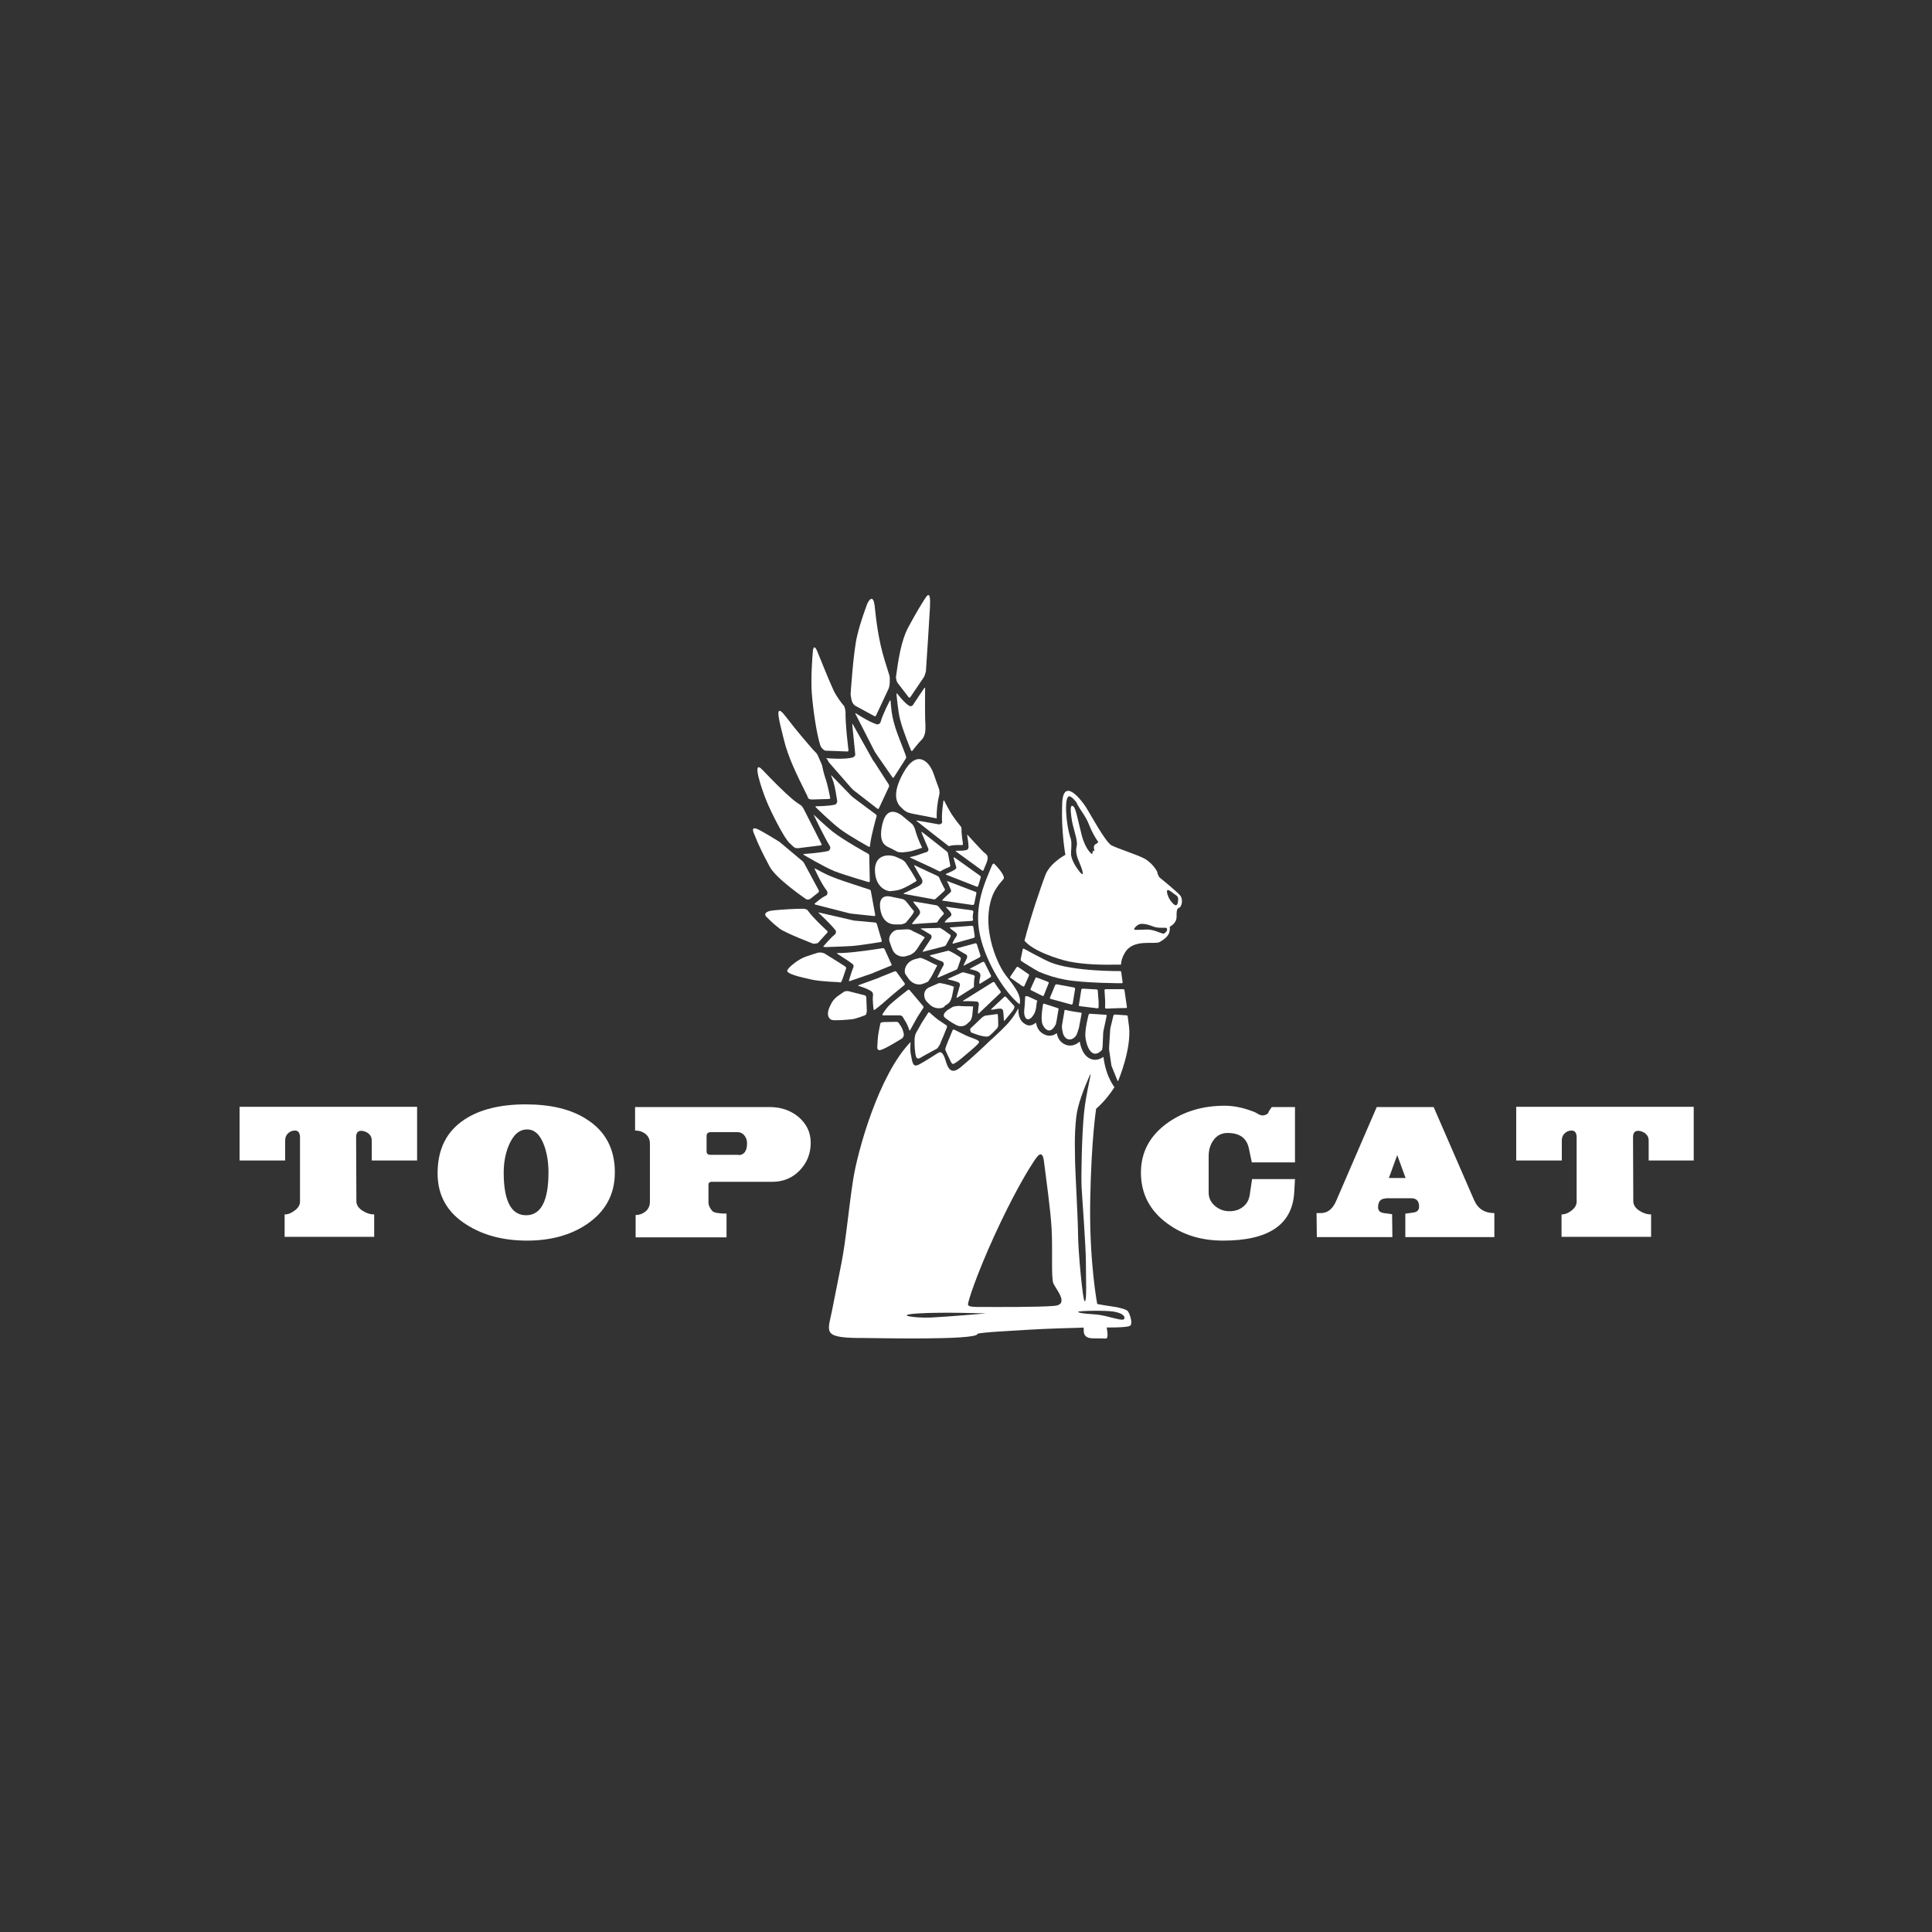 <svg width="350" height="350" viewBox="0 0 350 350" fill="none" xmlns="http://www.w3.org/2000/svg">
<rect x="0" y="0" width="350" height="350" fill="#333333" stroke="none"/>
<path fill-rule="evenodd" clip-rule="evenodd" d="M213.779 162.189C213.192 161.505 210.016 158.914 210.016 158.914C210.016 158.914 209.673 158.328 209.673 158.083C209.673 157.79 208.696 156.324 207.425 155.591C206.106 154.858 202.489 153.734 201.365 153.147C200.241 152.561 197.406 147.233 196.624 146.06C195.842 144.887 192.567 140.635 192.421 145.669C192.225 150.703 193.007 154.858 193.007 154.858C193.007 154.858 190.319 156.275 189.439 158.377C188.608 160.478 186.556 166.588 185.627 170.302L185.578 170.4C187.191 172.355 191.785 173.772 193.545 174.163C196.673 174.799 199.898 174.799 203.075 174.75C203.124 174.017 203.32 173.381 203.76 172.648C205.226 169.96 209.282 171.182 210.113 170.644C210.944 170.156 211.726 169.569 211.873 168.738C212.019 167.907 211.873 167.907 211.873 167.907C211.873 167.907 213.143 167.321 213.143 166.148C213.143 164.975 213.192 164.584 213.632 164.437C214.121 164.242 214.365 162.873 213.779 162.189ZM198.188 153.294C198.041 153.734 198.579 154.858 198.383 154.907C197.943 155.102 196.673 153.978 195.988 151.388C195.304 148.748 194.913 146.549 194.522 146.158C194.131 145.767 193.789 145.865 194.082 147.966C194.327 150.068 195.304 152.121 195.06 153.245C194.767 154.369 195.158 155.395 195.549 156.275C195.94 157.155 196.673 159.256 195.597 157.937C194.522 156.617 194.131 155.542 194.033 154.858C193.985 154.125 194.229 152.805 193.985 151.974C193.056 149.286 192.763 144.301 193.691 144.252C194.082 144.252 194.913 145.132 195.06 145.474C195.5 146.5 196.722 147.869 197.259 149.335C197.846 150.801 198.383 151.681 198.872 152.414C199.165 152.805 198.334 152.756 198.188 153.294ZM210.651 169.129C210.211 169.031 208.891 168.347 207.718 168.396C206.497 168.445 205.617 168.494 205.47 168.396C205.324 168.298 206.008 167.419 206.692 167.37C207.621 167.321 208.403 167.663 209.087 167.907C210.064 168.201 211.091 168.005 211.286 168.103C211.384 168.152 211.433 168.249 211.433 168.445C211.384 168.787 210.895 169.227 210.651 169.129ZM213.046 163.997C212.704 164.046 212.019 163.166 211.873 162.873C211.677 162.629 211.237 161.505 211.482 161.26C211.726 161.065 212.704 161.993 212.997 162.14C213.241 162.287 213.437 162.531 213.437 162.824C213.437 163.166 213.388 163.948 213.046 163.997Z" fill="white"/>
<path fill-rule="evenodd" clip-rule="evenodd" d="M188.265 176.069C189.78 176.704 191.393 177.193 193.006 177.486C196.476 178.122 203.221 178.122 203.221 178.122C203.318 178.122 203.416 178.024 203.367 177.926L203.123 176.118C203.123 176.02 203.025 175.922 202.927 175.922C202.927 175.922 194.325 176.02 190.22 174.31C188.851 173.723 185.479 171.866 185.479 171.866C185.381 171.817 185.284 171.866 185.284 171.964L184.893 173.821C184.893 173.919 184.941 174.065 185.039 174.114C184.99 174.114 187.825 175.874 188.265 176.069Z" fill="white"/>
<path fill-rule="evenodd" clip-rule="evenodd" d="M201.95 183.792C201.852 183.792 201.755 183.89 201.706 183.988L201.168 186.187C201.168 186.285 201.119 186.48 201.119 186.578L200.924 189.755C200.924 189.852 200.924 190.048 200.924 190.146L201.315 192.834C201.315 192.932 201.364 193.127 201.413 193.225L202.439 195.766C202.488 195.864 202.537 195.864 202.586 195.766C202.586 195.766 204.98 190.097 204.541 186.04C204.443 185.258 204.296 184.134 204.296 184.134C204.296 184.036 204.198 183.939 204.101 183.939L201.95 183.792Z" fill="white"/>
<path fill-rule="evenodd" clip-rule="evenodd" d="M193.446 183.059C193.251 183.01 193.055 182.961 193.055 182.961C192.958 182.961 192.86 182.961 192.86 182.961V183.01C192.762 183.596 192.42 185.551 192.42 185.551C192.42 185.649 192.371 185.845 192.371 185.942C192.371 185.942 192.42 187.115 192.762 187.653C193.397 188.728 194.522 188.337 195.01 187.506C195.108 187.36 195.401 186.382 195.401 186.382C195.45 186.284 195.499 186.089 195.499 185.991L195.939 183.645C195.988 183.547 195.89 183.45 195.792 183.45C195.89 183.45 194.326 183.254 193.446 183.059Z" fill="white"/>
<path fill-rule="evenodd" clip-rule="evenodd" d="M191.783 182.716C191.783 182.716 191.686 182.668 191.588 182.619L189.193 181.837C189.095 181.788 188.997 181.837 188.949 181.983C188.949 181.983 188.509 184.378 188.802 185.405C188.997 185.991 189.682 187.066 190.513 186.529C190.952 186.235 191.246 185.6 191.246 185.6C191.295 185.502 191.343 185.356 191.343 185.209C191.392 185.16 191.637 183.45 191.783 182.716Z" fill="white"/>
<path fill-rule="evenodd" clip-rule="evenodd" d="M187.923 181.299C187.923 181.299 187.825 181.25 187.727 181.201L186.359 180.566C186.261 180.517 186.115 180.468 185.968 180.468C185.968 180.468 185.724 180.419 185.724 180.566C185.675 181.103 185.675 181.69 185.626 182.227C185.577 182.716 185.479 183.303 185.577 183.84C186.017 185.649 187.385 184.036 187.581 183.058C187.581 183.009 187.581 183.009 187.581 183.009C187.63 182.96 187.63 182.814 187.679 182.716L187.825 181.543C187.923 181.396 187.923 181.299 187.923 181.299Z" fill="white"/>
<path fill-rule="evenodd" clip-rule="evenodd" d="M200.192 181.006C200.24 181.592 200.192 182.521 200.192 182.521C200.192 182.619 200.289 182.716 200.387 182.716C200.387 182.716 201.218 182.716 201.707 182.667C202.538 182.618 204.004 182.618 204.004 182.618C204.101 182.618 204.199 182.521 204.15 182.423L203.71 179.393C203.71 179.295 203.613 179.197 203.466 179.197H200.289C200.192 179.197 200.094 179.295 200.094 179.393C200.094 179.442 200.143 180.419 200.192 181.006Z" fill="white"/>
<path fill-rule="evenodd" clip-rule="evenodd" d="M194.081 181.983C194.179 182.032 194.277 181.934 194.326 181.836L194.766 179.148C194.766 179.051 194.717 178.953 194.619 178.904L191.442 178.317C191.344 178.317 191.198 178.366 191.149 178.464L190.22 180.712C190.171 180.81 190.22 180.908 190.318 180.957L194.081 181.983Z" fill="white"/>
<path fill-rule="evenodd" clip-rule="evenodd" d="M188.851 180.419C188.949 180.468 189.047 180.419 189.096 180.321L189.975 178.122C190.024 178.024 189.975 177.926 189.878 177.877L187.825 177.095C187.727 177.046 187.581 177.095 187.581 177.193L186.701 179.148C186.652 179.246 186.701 179.344 186.799 179.392L188.851 180.419Z" fill="white"/>
<path fill-rule="evenodd" clip-rule="evenodd" d="M184.698 178.268C184.747 178.317 184.747 178.317 184.747 178.317C184.795 178.366 184.844 178.415 184.844 178.415C185.089 178.562 185.333 178.708 185.333 178.708C185.431 178.757 185.529 178.708 185.577 178.611L186.408 176.753C186.457 176.656 186.408 176.509 186.311 176.46L184.453 175.189C184.356 175.14 184.258 175.14 184.16 175.238L183.036 176.9C182.987 176.998 182.987 177.144 183.085 177.193C183.183 177.144 184.062 177.926 184.698 178.268Z" fill="white"/>
<path fill-rule="evenodd" clip-rule="evenodd" d="M196.133 179.1C196.036 179.1 195.938 179.148 195.889 179.295L195.449 182.081C195.449 182.179 195.498 182.276 195.547 182.276C195.547 182.276 195.547 182.276 195.596 182.276C196.72 182.423 198.822 182.667 198.822 182.667C198.919 182.667 199.017 182.619 199.017 182.472C199.017 182.472 199.066 181.397 198.968 180.761C198.919 180.273 198.87 179.442 198.87 179.442C198.87 179.344 198.773 179.246 198.675 179.246L196.133 179.1Z" fill="white"/>
<path fill-rule="evenodd" clip-rule="evenodd" d="M199.702 189.901C199.702 189.803 199.751 189.607 199.751 189.509L199.849 187.164C199.849 187.066 199.897 186.87 199.897 186.773L200.484 184.036C200.533 183.938 200.435 183.84 200.337 183.84L197.454 183.645C197.356 183.645 197.258 183.693 197.209 183.84C197.209 183.84 196.525 186.382 196.623 187.75C196.721 189.119 197.649 192.295 199.653 190.194C199.653 190.145 199.702 189.901 199.702 189.901Z" fill="white"/>
<path fill-rule="evenodd" clip-rule="evenodd" d="M204.297 237.505C203.955 237.162 202.586 236.82 201.462 236.674C200.338 236.527 198.774 236.234 198.774 236.234C198.774 236.234 197.308 228.658 197.503 217.515C197.699 206.371 198.578 200.848 198.578 200.848C198.578 200.848 200.289 199.48 201.902 196.938L201.804 196.841C200.729 195.277 200.142 193.419 199.898 191.464C198.529 192.442 196.917 192.051 196.086 190.291C195.841 189.754 195.695 189.216 195.597 188.679C194.815 189.412 193.691 189.705 192.664 189.07C191.931 188.63 191.589 187.945 191.443 187.163C190.758 187.701 189.83 187.848 188.852 187.212C188.168 186.772 187.826 186.088 187.679 185.257C187.093 185.746 186.408 185.99 185.675 185.502C184.698 184.915 184.454 183.84 184.502 182.716C184.405 182.814 184.307 182.96 184.258 183.058C184.111 183.351 183.476 184.426 182.499 185.502C180.935 187.163 179.077 188.776 179.077 188.776C178.98 188.874 178.833 189.021 178.735 189.118C178.735 189.118 176.194 191.562 173.994 193.371C171.795 195.179 171.502 192.491 171.111 191.562C170.72 190.634 170.426 190.438 169.889 190.78C169.351 191.122 167.689 192.198 166.516 192.833C165.343 193.468 165.295 192.442 165.05 191.22C164.806 190.047 164.952 189.509 164.952 188.776C159.185 194.739 155.324 208.62 154.542 213.8C153.711 219.176 153.271 224.553 152.44 228.805C151.61 233.057 151.365 234.181 150.681 237.651C149.899 241.512 148.922 242.441 156.839 242.392C158.452 242.392 176.927 242.832 177.073 241.659C177.122 241.366 184.502 241.023 186.653 240.877C188.852 240.73 194.913 240.535 195.646 240.535C196.379 240.535 196.33 240.29 196.33 241.121C196.33 241.952 196.868 242.392 197.747 242.441C198.578 242.49 199.458 242.441 200.338 242.49C200.924 242.539 200.484 240.486 200.484 240.486C200.484 240.486 204.052 240.535 204.688 240.193C205.323 239.851 204.639 237.896 204.297 237.505ZM168.765 238.677C165.832 238.824 161.776 238.238 166.272 237.944C170.769 237.651 178.589 237.944 178.589 237.944C178.589 237.944 171.697 238.531 168.765 238.677ZM190.954 236.576C188.021 236.82 180.69 236.771 178.686 236.771C176.682 236.771 175.412 236.82 175.363 236.332C175.314 235.843 176.878 231.004 180.153 223.82C183.427 216.684 186.017 212.334 186.897 211.014C187.728 209.695 188.852 207.74 189.146 210.574C189.488 213.409 190.318 219.079 190.514 222.695C190.709 226.312 190.416 231.395 190.807 232.422C191.198 233.497 193.886 236.332 190.954 236.576ZM194.962 202.461C195.206 200.115 196.379 197.183 197.405 194.837C197.992 193.566 196.77 197.72 196.379 201.63C195.988 205.54 195.841 213.067 195.939 215.022C196.037 216.977 196.721 225.775 196.721 228.756C196.721 231.786 196.917 235.696 196.526 235.745C196.135 235.794 195.304 226.312 195.304 223.82C195.304 221.327 194.815 212.676 194.766 210.721C194.766 208.815 194.571 206.078 194.962 202.461ZM201.902 238.824C200.68 238.531 199.654 238.189 198.09 238.091C196.477 237.993 195.353 237.847 195.304 237.651C195.255 237.456 200.289 237.358 201.706 237.602C203.173 237.847 203.759 238.335 203.71 238.775C203.661 239.215 203.124 239.117 201.902 238.824Z" fill="white"/>
<path d="M184.502 180.077C184.99 181.25 184.697 181.934 184.697 181.934C182.253 180.028 178.637 174.603 177.512 169.324C176.388 164.046 178.441 159.843 179.712 156.764C179.81 156.568 179.956 156.324 180.152 156.519C180.592 156.959 181.96 158.425 181.862 159.11C181.813 159.354 180.64 160.331 179.907 161.993C179.125 163.801 178.783 166.441 179.272 169.227C179.712 172.061 181.031 175.189 182.253 176.753C182.742 177.34 184.013 178.953 184.502 180.077Z" fill="white"/>
<path d="M178.198 154.369C177.905 154.124 175.314 151.29 175.314 151.29C175.217 151.192 175.168 151.241 175.217 151.338C175.217 151.338 175.461 152.658 175.461 153.489C175.461 153.684 175.314 153.929 175.119 153.978C174.581 154.124 174.044 154.124 173.457 154.124C173.31 154.124 173.262 154.124 173.262 154.124C173.115 154.124 173.115 154.173 173.213 154.271L177.905 157.692C178.002 157.79 178.149 157.741 178.198 157.594C178.198 157.594 178.491 156.812 178.638 156.519C179.322 154.955 178.638 154.76 178.198 154.369Z" fill="white"/>
<path d="M174.189 150.116C174.189 150.067 174.189 150.067 174.189 150.067C174.189 150.018 174.14 149.872 174.091 149.774C174.091 149.774 173.212 148.699 172.723 147.966C172.088 147.135 171.061 145.082 171.061 145.082C171.012 144.984 170.915 144.984 170.915 145.082C170.915 145.082 170.524 147.526 170.67 148.845C170.719 149.188 170.328 149.383 170.035 149.334C168.764 149.09 166.125 148.65 166.125 148.65C165.978 148.65 165.978 148.699 166.076 148.748C166.076 148.748 168.226 150.458 169.302 151.289C170.181 151.973 171.697 153.146 171.697 153.146C171.794 153.244 171.892 153.293 171.892 153.293C172.674 153 174.238 153.098 174.238 153.098C174.385 153.098 174.482 153 174.434 152.853C174.482 152.902 174.14 151.143 174.189 150.116Z" fill="white"/>
<path d="M164.464 147.184C165.344 147.477 166.321 147.575 167.201 147.771C168.032 147.917 168.863 148.113 169.694 148.259C169.645 146.793 169.84 145.278 170.182 143.861C170.231 143.714 170.182 143.03 170.085 142.834C169.742 141.955 169.449 141.075 169.156 140.244C168.374 137.898 166.077 135.65 163.682 139.951C161.287 144.203 162.656 145.767 163.389 146.402C163.486 146.5 163.535 146.549 163.633 146.647C163.78 146.793 164.317 147.135 164.464 147.184Z" fill="white"/>
<path d="M163.437 154.417C164.023 154.368 164.561 154.319 165.148 154.173C165.783 153.977 166.418 153.782 167.054 153.586C166.516 152.462 166.027 151.289 165.734 150.116C165.685 149.97 165.392 149.383 165.245 149.285C164.757 148.894 164.268 148.454 163.779 148.063C162.802 147.184 160.602 145.815 159.82 149.432C159.038 153 160.651 153.293 161.384 153.684C161.775 153.88 162.215 154.124 162.606 154.319C162.704 154.368 163.241 154.417 163.437 154.417Z" fill="white"/>
<path d="M171.745 154.662C171.745 154.515 171.648 154.369 171.55 154.271C171.55 154.271 169.008 152.267 167.64 151.192C167.396 150.996 167.053 150.752 167.053 150.752C166.956 150.654 166.907 150.703 166.956 150.85C166.956 150.85 167.689 152.658 168.129 153.636C168.275 153.929 168.177 154.271 167.835 154.369C167.004 154.613 166.222 154.955 165.392 155.151C165.147 155.2 164.952 155.249 164.952 155.249C164.805 155.249 164.805 155.346 164.952 155.395C164.952 155.395 167.053 156.373 168.226 156.91C168.911 157.204 170.035 157.79 170.035 157.79C170.132 157.839 170.279 157.888 170.279 157.888C170.866 157.497 171.99 157.057 171.99 157.057C172.136 157.008 172.185 156.861 172.136 156.715L171.745 154.662Z" fill="white"/>
<path d="M172.918 155.346C172.82 155.248 172.771 155.297 172.771 155.444C172.771 155.444 173.016 156.421 173.211 157.008C173.309 157.203 173.162 157.447 172.967 157.545C172.429 157.887 171.452 158.278 171.452 158.278C171.305 158.327 171.305 158.425 171.452 158.474L176.926 160.624C177.072 160.673 177.17 160.624 177.219 160.478L177.659 159.011C177.708 158.865 177.659 158.718 177.512 158.62L172.918 155.346Z" fill="white"/>
<path d="M164.023 156.226C163.925 156.079 163.485 155.737 163.339 155.689C163.045 155.542 162.752 155.444 162.459 155.297C161.286 154.711 158.549 154.613 158.5 157.546C158.5 160.429 160.211 161.26 160.944 161.407C161.041 161.407 161.139 161.456 161.237 161.456C161.286 161.407 162.263 161.407 162.996 161.162C164.169 160.771 165.391 159.989 166.027 159.598C166.173 159.501 164.707 157.252 164.023 156.226Z" fill="white"/>
<path d="M170.572 159.94C170.377 159.598 170.181 159.06 170.181 159.06C170.132 158.914 169.986 158.767 169.888 158.718C169.888 158.718 169.008 158.278 168.422 158.034C167.444 157.594 165.733 156.763 165.733 156.763C165.636 156.714 165.587 156.763 165.636 156.861C165.636 156.861 166.173 157.839 166.515 158.425C166.76 158.865 167.395 159.549 166.955 160.087C166.515 160.624 165.489 160.918 164.903 161.26C164.463 161.504 163.778 161.797 163.778 161.797C163.681 161.846 163.681 161.944 163.778 161.944L169.155 162.922C169.301 162.922 169.399 162.922 169.448 162.873L169.497 162.824C170.083 162.335 171.061 161.406 171.061 161.406C171.159 161.309 171.207 161.113 171.159 161.015C171.061 161.015 170.816 160.38 170.572 159.94Z" fill="white"/>
<path d="M171.697 159.647C171.55 159.598 171.55 159.647 171.599 159.745C171.599 159.745 171.648 159.843 171.746 159.989C171.941 160.38 172.039 160.722 172.234 161.113C172.332 161.309 172.332 161.553 172.137 161.7C171.599 162.14 170.768 162.971 170.768 162.971C170.67 163.068 170.719 163.166 170.817 163.166L176.193 163.948C176.34 163.948 176.438 163.85 176.486 163.753L176.877 161.846C176.926 161.7 176.829 161.553 176.682 161.553L171.697 159.647Z" fill="white"/>
<path d="M169.987 164.192C169.889 164.094 169.694 163.997 169.596 163.997L165.588 163.312C165.442 163.312 165.442 163.361 165.49 163.459C165.49 163.459 165.637 163.655 165.784 163.85C166.077 164.241 166.517 164.632 166.663 165.121C166.761 165.561 166.37 165.903 166.126 166.196C165.784 166.587 165.295 167.222 165.295 167.222C165.197 167.32 165.246 167.418 165.393 167.418C165.393 167.418 167.788 167.222 169.009 167.174C169.303 167.174 169.596 167.125 169.596 167.125C169.743 167.125 169.84 167.076 169.84 167.027V166.978C170.182 166.392 170.916 165.658 170.916 165.658C171.013 165.561 171.013 165.414 170.916 165.316L169.987 164.192Z" fill="white"/>
<path d="M164.122 167.125C164.611 166.539 165.735 165.268 165.54 165.024C165.002 164.437 164.562 163.753 164.024 163.166C163.927 163.069 163.585 162.873 163.487 162.873C162.803 162.726 162.118 162.58 161.385 162.433C160.554 162.238 159.088 162.287 159.479 164.73C159.87 167.174 161.434 167.467 162.118 167.467C162.509 167.467 162.851 167.467 163.242 167.467C163.34 167.467 164.024 167.272 164.122 167.125Z" fill="white"/>
<path d="M176.243 165.854C176.243 165.61 176.341 165.219 176.341 165.219C176.341 165.072 176.243 164.974 176.145 164.925L171.502 164.29C171.356 164.29 171.356 164.339 171.453 164.437C171.453 164.437 172.04 164.974 172.284 165.414C172.431 165.659 172.333 165.952 172.089 166.098C171.698 166.343 171.209 166.929 171.209 166.929C171.111 167.027 171.16 167.125 171.307 167.125L176.048 166.832C176.194 166.832 176.292 166.685 176.292 166.587C176.243 166.489 176.194 166.098 176.243 165.854Z" fill="white"/>
<path d="M173.114 168.934C173.407 169.129 173.407 169.423 173.212 169.716C172.87 170.107 172.576 170.791 172.576 170.791C172.527 170.889 172.576 170.986 172.723 170.938L176.389 169.911C176.535 169.862 176.584 169.716 176.584 169.618L176.34 167.956C176.34 167.81 176.193 167.712 176.046 167.712L172.185 168.005C172.039 168.005 172.039 168.103 172.136 168.152C172.136 168.201 172.723 168.641 173.114 168.934Z" fill="white"/>
<path d="M165.391 172.697C165.978 172.306 166.369 171.524 166.76 170.937C167.004 170.546 167.297 170.204 167.542 169.813C167.151 169.569 166.76 169.324 166.32 169.129C165.88 168.933 165.44 168.738 165.049 168.493C164.951 168.444 164.56 168.347 164.463 168.347C163.827 168.396 163.192 168.396 162.605 168.444C161.872 168.444 160.846 169.471 161.139 170.546C161.384 171.23 161.481 171.572 161.677 172.012C162.166 173.234 163.485 173.43 164.072 173.234C164.365 173.136 164.609 173.088 164.903 172.99C165 172.941 165.294 172.745 165.391 172.697Z" fill="white"/>
<path d="M170.572 168.249C170.474 168.2 170.474 168.2 170.474 168.2C170.425 168.151 170.279 168.053 170.132 168.102C170.132 168.102 168.91 168.151 168.177 168.151C167.688 168.151 166.906 168.2 166.906 168.2C166.76 168.2 166.711 168.249 166.809 168.249C166.809 168.249 166.809 168.249 166.858 168.298C167.444 168.591 167.982 168.982 168.519 169.275C168.764 169.373 168.813 169.715 168.715 169.959C168.226 170.693 167.2 172.257 167.2 172.257C167.102 172.354 167.151 172.452 167.297 172.403L171.061 171.426C171.207 171.377 171.305 171.328 171.305 171.279C171.305 171.279 171.305 171.279 171.354 171.23C171.696 170.644 172.185 169.715 172.185 169.715C172.234 169.617 172.234 169.422 172.136 169.324C172.038 169.324 171.159 168.591 170.572 168.249Z" fill="white"/>
<path d="M174.972 172.893C175.216 172.99 175.265 173.332 175.167 173.577C174.923 174.066 174.581 174.799 174.581 174.799C174.532 174.945 174.581 174.994 174.679 174.896L177.465 173.43C177.562 173.381 177.66 173.186 177.611 173.088L176.976 171.084C176.927 170.938 176.829 170.889 176.683 170.889L173.457 171.768C173.31 171.817 173.31 171.866 173.408 171.964C173.408 171.964 174.385 172.599 174.972 172.893Z" fill="white"/>
<path d="M168.325 177.535C168.911 176.753 169.302 175.776 169.791 174.896C168.862 174.505 168.032 173.967 167.103 173.625C167.005 173.576 166.761 173.527 166.663 173.527C166.37 173.625 166.028 173.674 165.734 173.772C164.024 174.26 163.633 175.922 164.073 176.558C164.268 176.851 164.464 177.095 164.659 177.388C165.001 177.877 166.028 178.659 167.201 178.219C167.689 178.073 167.885 177.926 168.129 177.828C168.129 177.828 168.276 177.633 168.325 177.535Z" fill="white"/>
<path d="M171.941 172.257C171.892 172.208 171.795 172.257 171.648 172.257L168.569 173.039C168.422 173.088 168.422 173.137 168.569 173.235C168.569 173.235 169.84 173.919 170.622 174.163C170.915 174.261 171.062 174.603 170.915 174.896C170.524 175.581 169.889 176.9 169.889 176.9C169.84 176.998 169.791 177.096 169.84 177.096C169.889 177.096 170.084 177.047 170.182 176.998L173.212 175.678C173.359 175.629 173.456 175.483 173.505 175.336L174.043 173.772C174.092 173.674 174.043 173.479 173.945 173.43C173.945 173.381 172.723 172.599 171.941 172.257Z" fill="white"/>
<path d="M176.975 181.445C177.268 181.494 177.366 181.788 177.317 182.032C177.219 182.618 177.17 183.498 177.17 183.498C177.17 183.645 177.219 183.645 177.317 183.596L181.227 179.881C181.325 179.784 181.325 179.637 181.227 179.539C181.227 179.539 181.129 179.393 180.982 179.197C180.64 178.757 180.201 178.024 180.201 178.024C180.152 177.926 179.956 177.878 179.858 177.926L174.531 181.25C174.433 181.299 174.433 181.397 174.58 181.397C174.58 181.348 176.095 181.348 176.975 181.445Z" fill="white"/>
<path d="M176.143 183.889C176.192 183.352 176.241 182.863 176.29 182.325C175.41 182.276 174.531 182.325 173.651 182.228C173.455 182.228 172.722 182.325 172.576 182.423C172.331 182.57 172.087 182.716 171.842 182.863C171.354 183.156 170.572 183.889 171.207 184.378C171.745 184.818 172.331 185.209 172.967 185.551C174.042 186.235 174.824 185.795 175.117 185.551C175.313 185.356 175.508 185.209 175.704 185.013C175.899 184.916 176.143 184.134 176.143 183.889Z" fill="white"/>
<path d="M180.835 185.795C180.835 185.111 180.835 184.378 180.738 183.693C180.395 183.742 180.004 183.791 179.662 183.84C179.271 183.889 178.929 183.938 178.538 183.987C178.44 183.987 178.001 184.231 177.903 184.329C177.219 184.964 176.534 185.648 175.85 186.284C175.655 186.43 175.801 186.968 175.997 187.066C177.463 187.652 178.636 187.897 179.027 187.75C179.32 187.652 179.907 187.066 180.591 186.333C180.689 186.284 180.835 185.893 180.835 185.795Z" fill="white"/>
<path d="M183.72 182.227C183.622 182.129 182.254 180.614 182.254 180.614C182.156 180.517 182.009 180.517 181.911 180.614L179.614 182.765C179.517 182.863 179.517 182.911 179.614 182.911C179.614 182.911 179.614 182.911 179.712 182.911C180.201 182.863 180.69 182.716 181.227 182.716C181.423 182.716 181.667 182.863 181.716 183.058C181.814 183.742 181.863 184.818 181.863 184.818C181.863 184.964 181.96 184.964 182.009 184.866C182.009 184.866 183.28 183.351 183.427 183.156C183.72 182.765 183.866 182.374 183.72 182.227Z" fill="white"/>
<path d="M176.339 175.728C176.73 175.825 177.121 175.923 177.415 176.216C177.708 176.461 177.61 176.949 177.512 177.292C177.415 177.634 177.415 178.074 177.415 178.074C177.415 178.22 177.512 178.269 177.61 178.171L179.419 177.047C179.516 176.998 179.565 176.803 179.516 176.705L178.343 174.359C178.294 174.261 178.148 174.212 178.001 174.261L175.802 175.434C175.704 175.483 175.704 175.581 175.802 175.63C175.851 175.581 176.095 175.63 176.339 175.728Z" fill="white"/>
<path d="M171.598 181.934C172.527 181.396 172.527 179.832 172.82 178.757C171.94 178.415 170.23 177.975 170.034 178.122C169.496 178.366 169.008 178.562 168.47 178.806C167.053 179.344 167.346 180.859 167.835 181.396C168.03 181.592 168.177 181.738 168.372 181.934C169.35 182.911 170.621 182.716 171.012 182.423C171.158 182.178 171.354 182.081 171.598 181.934C171.598 181.934 170.669 182.472 171.598 181.934Z" fill="white"/>
<path d="M174.628 176.167C174.482 176.118 174.286 176.167 174.189 176.216L171.794 177.291C171.647 177.34 171.696 177.437 171.794 177.437C171.794 177.437 172.967 177.682 173.651 177.975C173.846 178.073 173.944 178.317 173.895 178.513C173.651 179.295 173.309 180.614 173.309 180.614C173.26 180.761 173.358 180.81 173.455 180.712L176.241 178.953C176.339 178.904 176.437 178.806 176.437 178.757V178.708C176.437 178.268 176.437 177.877 176.486 177.437C176.535 177.242 176.535 177.144 176.535 177.144C176.583 176.998 176.583 176.9 176.583 176.851C176.583 176.802 176.486 176.704 176.388 176.656L174.628 176.167Z" fill="white"/>
<path d="M149.165 135.797C149.263 135.895 149.459 135.992 149.605 135.992L153.515 136.139C153.662 136.139 153.76 135.992 153.711 135.895C153.711 135.895 153.124 131.3 153.173 128.906C153.173 128.759 153.027 128.075 152.929 127.928C152.391 127.293 151.56 126.217 150.974 124.996C150.094 123.089 148.383 118.788 148.041 117.958C147.699 117.127 147.357 116.98 147.259 117.958C147.162 118.935 146.868 122.992 147.064 125.582C147.259 128.221 147.944 133.255 148.677 135.21C148.774 135.406 149.165 135.797 149.165 135.797Z" fill="white"/>
<path d="M158.452 138.142C158.354 138.044 158.256 137.849 158.159 137.751L154.493 131.202C154.444 131.104 154.395 131.104 154.395 131.251C154.395 131.251 154.737 134.77 154.933 136.627C154.982 136.871 154.737 137.116 154.493 137.214C152.88 137.653 149.899 137.36 149.899 137.36C149.752 137.36 149.654 137.36 149.654 137.36C149.654 137.36 149.752 137.458 149.85 137.556C149.948 137.653 150.094 138.044 150.192 138.142L154.249 142.785C154.346 142.883 154.493 143.03 154.591 143.127L158.941 146.5C159.038 146.597 159.185 146.549 159.234 146.402L161.042 142.541C161.091 142.443 161.091 142.248 160.993 142.101L158.452 138.142Z" fill="white"/>
<path d="M154.297 126.95C154.346 127.097 154.444 127.292 154.493 127.39L154.688 127.634C154.786 127.732 154.932 127.879 155.079 127.927L158.403 129.736C158.5 129.785 158.647 129.736 158.696 129.638L160.846 125.044C160.895 124.946 160.993 124.702 161.042 124.604L161.14 124.164C161.14 124.018 161.188 123.822 161.188 123.675V122.747C161.188 122.6 161.14 122.405 161.091 122.258C161.091 122.258 160.651 120.841 160.309 119.765C159.087 115.855 158.696 112.043 158.451 109.746C158.158 107.449 157.327 108.866 157.083 109.453C156.887 110.039 155.959 112.336 155.275 115.22C154.59 118.006 154.102 125.679 154.102 125.679C154.102 125.826 154.102 126.021 154.15 126.168L154.297 126.95Z" fill="white"/>
<path d="M162.509 132.717C162.069 131.495 161.727 130.273 161.531 128.954C161.434 128.221 161.336 126.999 161.336 126.999C161.336 126.852 161.238 126.852 161.189 126.95C161.189 126.95 159.918 129.345 159.527 130.811C159.43 131.104 159.088 131.3 158.794 131.202C157.377 130.762 155.08 129.247 155.08 129.247C154.982 129.149 154.933 129.198 154.982 129.345L158.452 136.138C158.501 136.236 158.648 136.432 158.697 136.529L161.678 140.83C161.776 140.928 161.873 140.928 161.922 140.83L164.073 137.458C164.171 137.36 164.171 137.165 164.122 137.018C164.219 137.067 163.046 134.232 162.509 132.717Z" fill="white"/>
<path d="M162.459 123.431L162.508 123.48V123.529C162.508 123.577 162.606 123.675 162.655 123.773L164.61 126.314C164.707 126.412 164.805 126.412 164.903 126.314L167.249 122.844C167.347 122.747 167.444 122.551 167.493 122.404C167.493 122.404 167.689 121.867 167.738 121.622C167.933 118.69 168.324 112.776 168.471 110.039C168.666 106.422 167.786 108.133 167.395 108.72C167.004 109.306 165.929 111.066 164.561 113.607C163.192 116.149 162.703 119.814 162.312 122.649V122.698C162.312 122.747 162.313 122.893 162.361 122.991C162.361 123.089 162.41 123.333 162.459 123.431Z" fill="white"/>
<path d="M167.591 124.702C167.591 124.555 167.542 124.555 167.444 124.653C167.444 124.653 166.125 126.559 165.44 127.634C165.294 127.928 164.903 128.025 164.658 127.83C163.828 127.341 162.557 125.679 162.557 125.679C162.459 125.582 162.41 125.582 162.41 125.728C162.41 125.728 162.655 128.71 163.046 130.274C163.534 132.326 165.049 135.943 165.049 135.943C165.098 136.09 165.196 136.09 165.294 135.992C165.294 135.992 166.516 134.428 166.76 134.233C167.689 133.402 167.689 132.326 167.64 131.105C167.542 130.029 167.591 124.702 167.591 124.702Z" fill="white"/>
<path d="M144.278 153.635C144.425 153.635 144.62 153.684 144.767 153.635L148.677 153.147C148.823 153.147 148.872 153.049 148.823 152.902L145.598 146.549C145.549 146.451 145.402 146.255 145.353 146.158C145.353 146.158 145.158 145.913 145.06 145.864C144.425 145.473 143.789 144.985 143.349 144.594C142.079 143.518 140.124 141.563 138.12 139.462C136.116 137.36 137.924 142.834 138.853 145.082C139.782 147.379 141.786 151.143 142.47 152.023C142.568 152.169 142.665 152.316 142.665 152.316C142.763 152.414 142.91 152.609 143.007 152.707L143.74 153.391C143.838 153.489 144.034 153.587 144.131 153.635H144.278Z" fill="white"/>
<path d="M157.474 155.004C157.474 154.857 157.376 154.71 157.279 154.662C157.279 154.662 152.88 152.267 150.778 150.605C149.556 149.627 147.504 147.672 147.504 147.672C147.406 147.575 147.357 147.624 147.455 147.721C147.455 147.721 149.214 151.436 150.338 153.293C150.534 153.586 150.338 154.075 149.996 154.173C148.481 154.515 145.646 154.71 145.646 154.71C145.5 154.71 145.5 154.808 145.597 154.857C145.597 154.857 149.263 157.056 151.218 157.838C153.124 158.571 157.327 159.793 157.327 159.793C157.474 159.842 157.572 159.745 157.572 159.598L157.474 155.004Z" fill="white"/>
<path d="M145.647 156.324C145.598 156.226 145.451 156.031 145.353 155.982L141.443 152.707C141.346 152.609 141.15 152.463 141.052 152.414C141.052 152.414 139.244 151.29 137.924 150.557C135.774 149.335 136.409 150.605 136.849 151.632C137.24 152.658 138.12 154.564 139.44 157.008C140.613 159.207 145.94 162.824 145.94 162.824C146.038 162.922 146.233 162.971 146.38 162.971C146.526 162.971 146.771 162.873 146.869 162.775L148.237 161.7C148.335 161.602 148.384 161.456 148.335 161.309L145.647 156.324Z" fill="white"/>
<path d="M157.767 161.456C157.767 161.309 157.62 161.162 157.523 161.162C157.523 161.162 155.274 160.429 154.101 160.038C152.488 159.501 150.827 158.963 149.263 158.181C148.676 157.888 147.699 157.35 147.699 157.35C147.601 157.301 147.503 157.35 147.601 157.448C147.601 157.448 148.774 160.087 149.751 161.309C149.947 161.553 149.996 162.042 149.654 162.238C148.823 162.58 147.699 163.606 147.699 163.606C147.601 163.704 147.503 163.753 147.552 163.802C147.552 163.802 147.699 163.851 147.796 163.899L153.71 165.415C153.857 165.463 154.052 165.463 154.199 165.512L158.353 165.952C158.5 165.952 158.598 165.854 158.549 165.708L157.767 161.456Z" fill="white"/>
<path d="M148.042 170.889C148.14 170.84 148.335 170.693 148.384 170.595L149.85 168.983C149.948 168.885 149.948 168.738 149.85 168.64C149.85 168.64 147.358 166.392 146.282 164.877C146.233 164.779 145.794 164.633 145.598 164.633C144.523 164.584 141.493 164.779 140.075 164.926C138.707 165.073 138.413 165.561 138.756 166.001C139.147 166.392 139.929 167.223 141.199 168.201C142.275 169.031 147.26 170.937 147.26 170.937C147.406 170.986 147.602 170.986 147.7 170.937L148.042 170.889Z" fill="white"/>
<path d="M158.842 167.369C158.793 167.222 158.646 167.124 158.549 167.124L154.834 166.782C154.687 166.782 154.492 166.733 154.345 166.685L148.383 165.316C148.236 165.267 148.236 165.316 148.334 165.414C148.334 165.414 150.435 167.32 151.364 168.542C151.511 168.737 151.462 169.079 151.266 169.275C150.435 169.91 149.262 171.328 149.262 171.328C149.165 171.425 149.116 171.523 149.165 171.523C149.214 171.523 149.409 171.572 149.556 171.572C149.556 171.572 152.928 171.474 154.345 171.377C156.203 171.23 159.575 170.643 159.575 170.643C159.722 170.643 159.77 170.497 159.722 170.35L158.842 167.369Z" fill="white"/>
<path d="M152.391 177.877C152.44 177.779 152.537 177.633 152.586 177.486L153.27 175.482C153.319 175.336 153.27 175.189 153.124 175.091C153.124 175.091 150.925 173.674 149.703 172.941C149.556 172.843 149.409 172.745 149.409 172.745C149.312 172.696 149.067 172.599 148.97 172.599L148.627 172.55C148.481 172.55 148.285 172.55 148.139 172.599C148.139 172.599 146.575 173.087 146.037 173.283C144.766 173.674 142.762 175.238 142.616 175.824C142.469 176.411 144.864 176.997 147.161 177.486C148.774 177.828 152 177.926 152 177.926C152.098 178.024 152.342 177.975 152.391 177.877Z" fill="white"/>
<path d="M154.346 174.554C154.542 174.701 154.737 174.945 154.59 175.239C154.248 176.07 153.808 177.585 153.808 177.585C153.76 177.731 153.857 177.78 153.955 177.731L158.061 176.314C158.207 176.265 158.403 176.167 158.5 176.118L161.384 174.945C161.531 174.897 161.579 174.75 161.482 174.652L160.26 171.964C160.211 171.817 160.064 171.769 159.918 171.769C159.918 171.769 155.128 172.551 152.538 172.648C152.196 172.648 151.756 172.648 151.756 172.648C151.609 172.648 151.609 172.697 151.707 172.795C151.756 172.844 153.417 173.87 154.346 174.554Z" fill="white"/>
<path d="M156.936 183.596C156.985 183.498 157.034 183.254 157.034 183.156L156.936 180.663C156.936 180.517 156.79 180.37 156.692 180.321L153.613 179.539C153.466 179.539 153.271 179.539 153.124 179.588C153.124 179.588 152.978 179.637 152.929 179.637C152.88 179.686 152.782 179.735 152.733 179.783C151.365 180.712 150.974 180.908 150.289 182.423C149.605 183.938 150.241 184.622 150.68 184.769C151.12 184.915 153.369 184.769 154.542 184.622C155.128 184.524 156.545 183.987 156.545 183.987C156.692 183.938 156.839 183.84 156.936 183.742C156.985 183.547 156.936 183.596 156.936 183.596Z" fill="white"/>
<path d="M162.411 176.069C162.314 175.971 162.167 175.922 162.069 175.971L159.626 176.949C159.479 176.998 159.283 177.095 159.186 177.144L155.569 178.464C155.422 178.513 155.422 178.562 155.569 178.611C155.569 178.611 157.084 179.05 157.866 179.588C158.11 179.784 158.159 179.979 158.159 180.272C158.013 181.201 158.257 182.814 158.257 182.814C158.257 182.96 158.404 183.009 158.501 182.912C158.501 182.912 159.772 181.934 160.456 181.299C161.581 180.272 163.829 178.464 163.829 178.464C163.927 178.366 163.975 178.22 163.878 178.122L162.411 176.069Z" fill="white"/>
<path d="M163.045 183.939C163.094 183.939 163.191 183.987 163.338 184.036L163.534 184.183C163.582 184.281 163.68 184.476 163.778 184.623C163.778 184.623 164.267 185.356 164.462 185.893C164.609 186.187 164.707 186.578 164.707 186.578C164.755 186.724 164.853 186.724 164.902 186.578L165.928 184.721C165.977 184.623 166.124 184.427 166.173 184.281L167.248 182.619C167.346 182.521 167.297 182.326 167.199 182.228L164.804 179.393C164.707 179.295 164.56 179.247 164.462 179.344C164.462 179.344 161.53 181.593 160.894 182.326C160.259 183.059 159.868 183.743 159.868 183.743C159.819 183.841 159.868 183.939 160.015 183.939C160.015 183.939 161.97 183.939 163.045 183.939Z" fill="white"/>
<path d="M163.73 187.31C163.633 186.821 163.486 186.332 163.193 185.892C162.997 185.599 162.802 185.306 162.802 185.306C162.753 185.208 162.557 185.11 162.411 185.11L160.065 185.159C159.918 185.159 159.723 185.208 159.625 185.257C159.625 185.257 159.478 185.306 159.478 185.453C159.38 185.941 159.234 186.577 159.136 187.212C158.989 188.043 158.989 188.874 158.941 189.46C158.794 190.731 159.771 190.145 160.407 189.851C161.042 189.558 162.508 188.678 163.144 188.287C163.29 188.189 163.388 188.141 163.388 188.141C163.486 188.043 163.633 187.896 163.681 187.75C163.681 187.701 163.779 187.456 163.73 187.31Z" fill="white"/>
<path d="M170.084 189.509C170.182 189.412 170.279 189.216 170.328 189.07L170.67 188.239C170.719 188.092 170.817 187.897 170.866 187.799L171.55 186.088C171.599 185.942 171.55 185.795 171.452 185.746C171.452 185.746 170.573 185.16 169.986 184.769C169.448 184.378 168.422 183.449 168.422 183.449C168.324 183.351 168.178 183.351 168.129 183.498L167.005 185.257C166.956 185.355 166.809 185.551 166.76 185.697L165.929 187.163C165.881 187.261 165.783 187.506 165.783 187.603C165.783 187.603 165.685 188.043 165.685 188.141C165.685 188.63 165.636 189.607 165.832 190.927C166.027 192.246 166.614 191.709 167.249 191.318C167.836 190.976 169.106 190.34 169.839 189.9C169.888 189.803 170.084 189.509 170.084 189.509Z" fill="white"/>
<path d="M175.361 187.75C174.873 187.554 172.869 186.528 172.869 186.528C172.771 186.479 172.624 186.528 172.575 186.626L172.038 187.945C171.989 188.092 171.891 188.287 171.842 188.385L171.403 189.509C171.354 189.656 171.305 189.851 171.256 189.998C171.256 189.998 171.256 190.145 171.256 190.194C171.402 190.585 171.891 191.611 172.233 192.295C172.575 192.979 172.722 192.735 173.162 192.491C173.602 192.246 174.922 191.122 175.313 190.78C175.704 190.438 177.219 189.216 177.365 188.825C177.512 188.434 176.192 188.092 175.361 187.75Z" fill="white"/>
<path d="M146.332 144.447C146.381 144.545 146.479 144.692 146.576 144.741C146.674 144.79 146.919 144.838 147.065 144.838L150.193 144.741C150.34 144.741 150.438 144.594 150.389 144.496C150.389 144.496 149.949 142.101 149.46 140.782C149.216 140.049 148.971 138.876 148.971 138.876C148.971 138.729 148.874 138.534 148.825 138.387L148.092 136.725C148.043 136.627 147.896 136.432 147.798 136.334C147.798 136.334 147.603 136.139 147.358 135.894C146.137 134.477 144.573 132.718 142.324 129.785C140.027 126.804 141.298 131.056 142.031 134.086C142.764 137.116 144.279 140.244 146.283 144.252C146.283 144.447 146.332 144.447 146.332 144.447Z" fill="white"/>
<path d="M154.59 144.496C154.492 144.398 154.297 144.251 154.199 144.154L150.631 140.488C150.534 140.39 150.534 140.39 150.583 140.537C150.583 140.537 150.827 141.172 150.973 141.612C151.316 142.736 151.462 143.909 151.658 145.033C151.707 145.327 151.56 145.669 151.267 145.767C150.045 146.06 147.846 146.06 147.846 146.06C147.699 146.06 147.699 146.158 147.797 146.255C147.797 146.255 150.534 148.943 152.146 150.165C153.906 151.485 157.376 153.391 157.376 153.391C157.474 153.44 157.62 153.391 157.62 153.244C157.62 153.244 157.62 153.244 157.62 153.098C157.816 151.289 158.793 147.917 158.793 147.917C158.842 147.77 158.793 147.624 158.647 147.526L154.59 144.496Z" fill="white"/>
<path d="M202.537 157.203C202.537 157.203 204.492 156.666 206.105 157.643C207.669 158.621 207.864 159.305 208.06 160.136C208.206 160.771 207.864 161.26 207.864 161.26C207.864 161.26 205.42 161.064 204.492 160.38C203.563 159.696 202.977 159.012 202.684 158.376C202.439 157.692 202.537 157.203 202.537 157.203Z" fill="white"/>
<path d="M207.278 158.523C207.278 159.403 206.594 160.087 205.714 160.087C204.835 160.087 204.15 159.403 204.15 158.523C204.15 157.839 204.59 157.252 205.226 157.057C205.372 157.008 207.278 158.377 207.278 158.523Z" fill="white"/>
<path d="M208.452 159.843C208.207 158.866 206.985 157.058 204.737 156.764C202.489 156.471 202.293 156.569 201.56 156.324C200.827 156.08 198.383 154.321 198.188 154.125C197.943 153.93 197.846 154.809 197.846 154.809C197.846 154.809 201.316 156.96 201.56 157.155C201.707 157.253 202.391 159.452 204.151 160.528C205.812 161.554 208.5 161.505 208.5 161.505C208.598 161.407 208.745 160.821 208.452 159.843ZM204.639 160.039C202.733 158.866 202.684 157.253 202.684 157.253C202.684 157.253 204.639 156.96 206.252 157.986C207.865 159.012 207.865 160.625 207.865 160.625C207.865 160.625 206.545 161.212 204.639 160.039Z" fill="white"/>
<path d="M54.348 217.711V206.079C54.348 205.248 54.055 204.808 53.42 204.808C52.931 204.808 52.491 205.003 52.149 205.345C51.807 205.688 51.66 206.127 51.66 206.616V210.233H43.4V200.507H75.56V210.233H67.349V206.616C67.349 205.981 67.056 205.492 66.469 205.15C66.078 204.954 65.736 204.857 65.443 204.857C64.808 204.857 64.514 205.248 64.514 206.03L64.563 217.613C64.563 218.297 64.954 218.884 65.736 219.372C66.42 219.812 67.105 220.008 67.789 220.008V224.065H51.562V220.008C52.198 220.008 52.784 219.764 53.42 219.275C54.006 218.835 54.348 218.297 54.348 217.711Z" fill="white"/>
<path d="M95.502 224.748C91.25 224.748 87.633 223.82 84.603 221.913C81.035 219.714 79.275 216.586 79.275 212.578C79.275 208.18 80.888 204.954 84.163 202.803C86.9 200.995 90.614 200.066 95.209 200.066C99.754 200.066 103.468 200.946 106.254 202.755C109.675 204.905 111.386 208.131 111.386 212.383C111.386 216.391 109.675 219.519 106.254 221.816C103.322 223.771 99.705 224.748 95.502 224.748ZM95.502 204.612C94.036 204.612 92.96 205.589 92.129 207.593C91.543 209.059 91.25 210.672 91.25 212.432C91.25 217.564 92.618 220.154 95.306 220.154C97.994 220.154 99.363 217.564 99.363 212.383C99.363 210.672 99.119 209.059 98.63 207.642C97.897 205.589 96.87 204.612 95.502 204.612Z" fill="white"/>
<path d="M128.345 214.583V217.808C128.345 218.346 128.589 218.884 129.078 219.421C129.322 219.666 130.202 219.861 131.619 219.861V224.162H115.149V220.106C115.882 220.106 116.468 219.861 117.006 219.421C117.495 218.982 117.739 218.395 117.739 217.662V207.203C117.739 206.47 117.495 205.883 116.957 205.443C116.419 205.003 115.784 204.808 115.051 204.808V200.556H139.488C141.443 200.556 143.154 201.142 144.571 202.266C146.086 203.537 146.868 205.101 146.868 207.007C146.868 209.011 146.184 210.673 144.864 212.041C143.545 213.41 141.883 214.094 139.928 214.094H129.176C128.638 214.045 128.345 214.241 128.345 214.583ZM133.77 209.255C134.796 209.255 135.334 208.522 135.334 207.105C135.334 206.567 135.187 206.127 134.845 205.688C134.503 205.297 134.112 205.101 133.672 205.101H128.785C128.247 205.101 128.003 205.345 128.003 205.785V208.571C128.003 209.011 128.247 209.207 128.736 209.207H133.77V209.255Z" fill="white"/>
<path d="M230.396 200.556H234.599V210.575H226.779L226.241 208.034C225.85 206.177 224.58 205.248 222.38 205.248C221.305 205.248 220.425 205.688 219.79 206.616C219.203 207.447 218.959 208.376 218.959 209.549V216.049C218.959 217.027 219.35 217.809 220.083 218.444C220.816 219.08 221.696 219.422 222.722 219.422C223.7 219.422 224.482 219.177 225.166 218.64C225.85 218.102 226.241 217.418 226.388 216.538L226.828 213.606H234.599L234.452 216.147C234.061 221.865 229.809 224.749 221.598 224.749C217.639 224.749 214.267 223.723 211.432 221.621C208.304 219.324 206.691 216.245 206.691 212.433C206.691 208.669 208.353 205.639 211.628 203.342C214.56 201.289 217.982 200.312 221.891 200.312C223.553 200.312 225.362 200.703 227.219 201.436C227.268 201.436 227.512 201.582 227.952 201.827C228.196 201.973 228.49 202.071 228.734 202.071C229.125 202.071 229.467 201.924 229.76 201.631C229.809 201.338 230.054 201.045 230.396 200.556Z" fill="white"/>
<path d="M251.02 217.124C250.14 217.124 249.651 217.662 249.651 218.688C249.651 219.324 249.993 219.666 250.727 219.763L252.193 219.959L252.242 224.113H238.557L238.508 219.763C238.752 219.763 238.997 219.763 239.241 219.763C240.512 219.763 241.44 219.03 242.076 217.515L249.407 200.556H259.719L267.051 217.417C267.735 218.981 268.957 219.763 270.716 219.763V224.113H254.588V219.861L256.054 219.666C256.738 219.568 257.08 219.226 257.08 218.59C257.08 217.564 256.592 217.075 255.663 217.075H251.02V217.124ZM253.121 209.255L251.606 213.41H254.636L253.121 209.255Z" fill="white"/>
<path d="M285.624 217.711V206.079C285.624 205.248 285.33 204.808 284.695 204.808C284.206 204.808 283.767 205.003 283.424 205.345C283.082 205.688 282.936 206.127 282.936 206.616V210.233H274.676V200.507H306.835V210.233H298.673V206.616C298.673 205.981 298.38 205.492 297.794 205.15C297.403 204.954 297.06 204.857 296.767 204.857C296.132 204.857 295.839 205.248 295.839 206.03L295.887 217.613C295.887 218.297 296.278 218.884 297.06 219.372C297.745 219.812 298.429 220.008 299.113 220.008V224.065H282.887V220.008C283.522 220.008 284.109 219.764 284.744 219.275C285.282 218.835 285.624 218.297 285.624 217.711Z" fill="white"/>
</svg>
